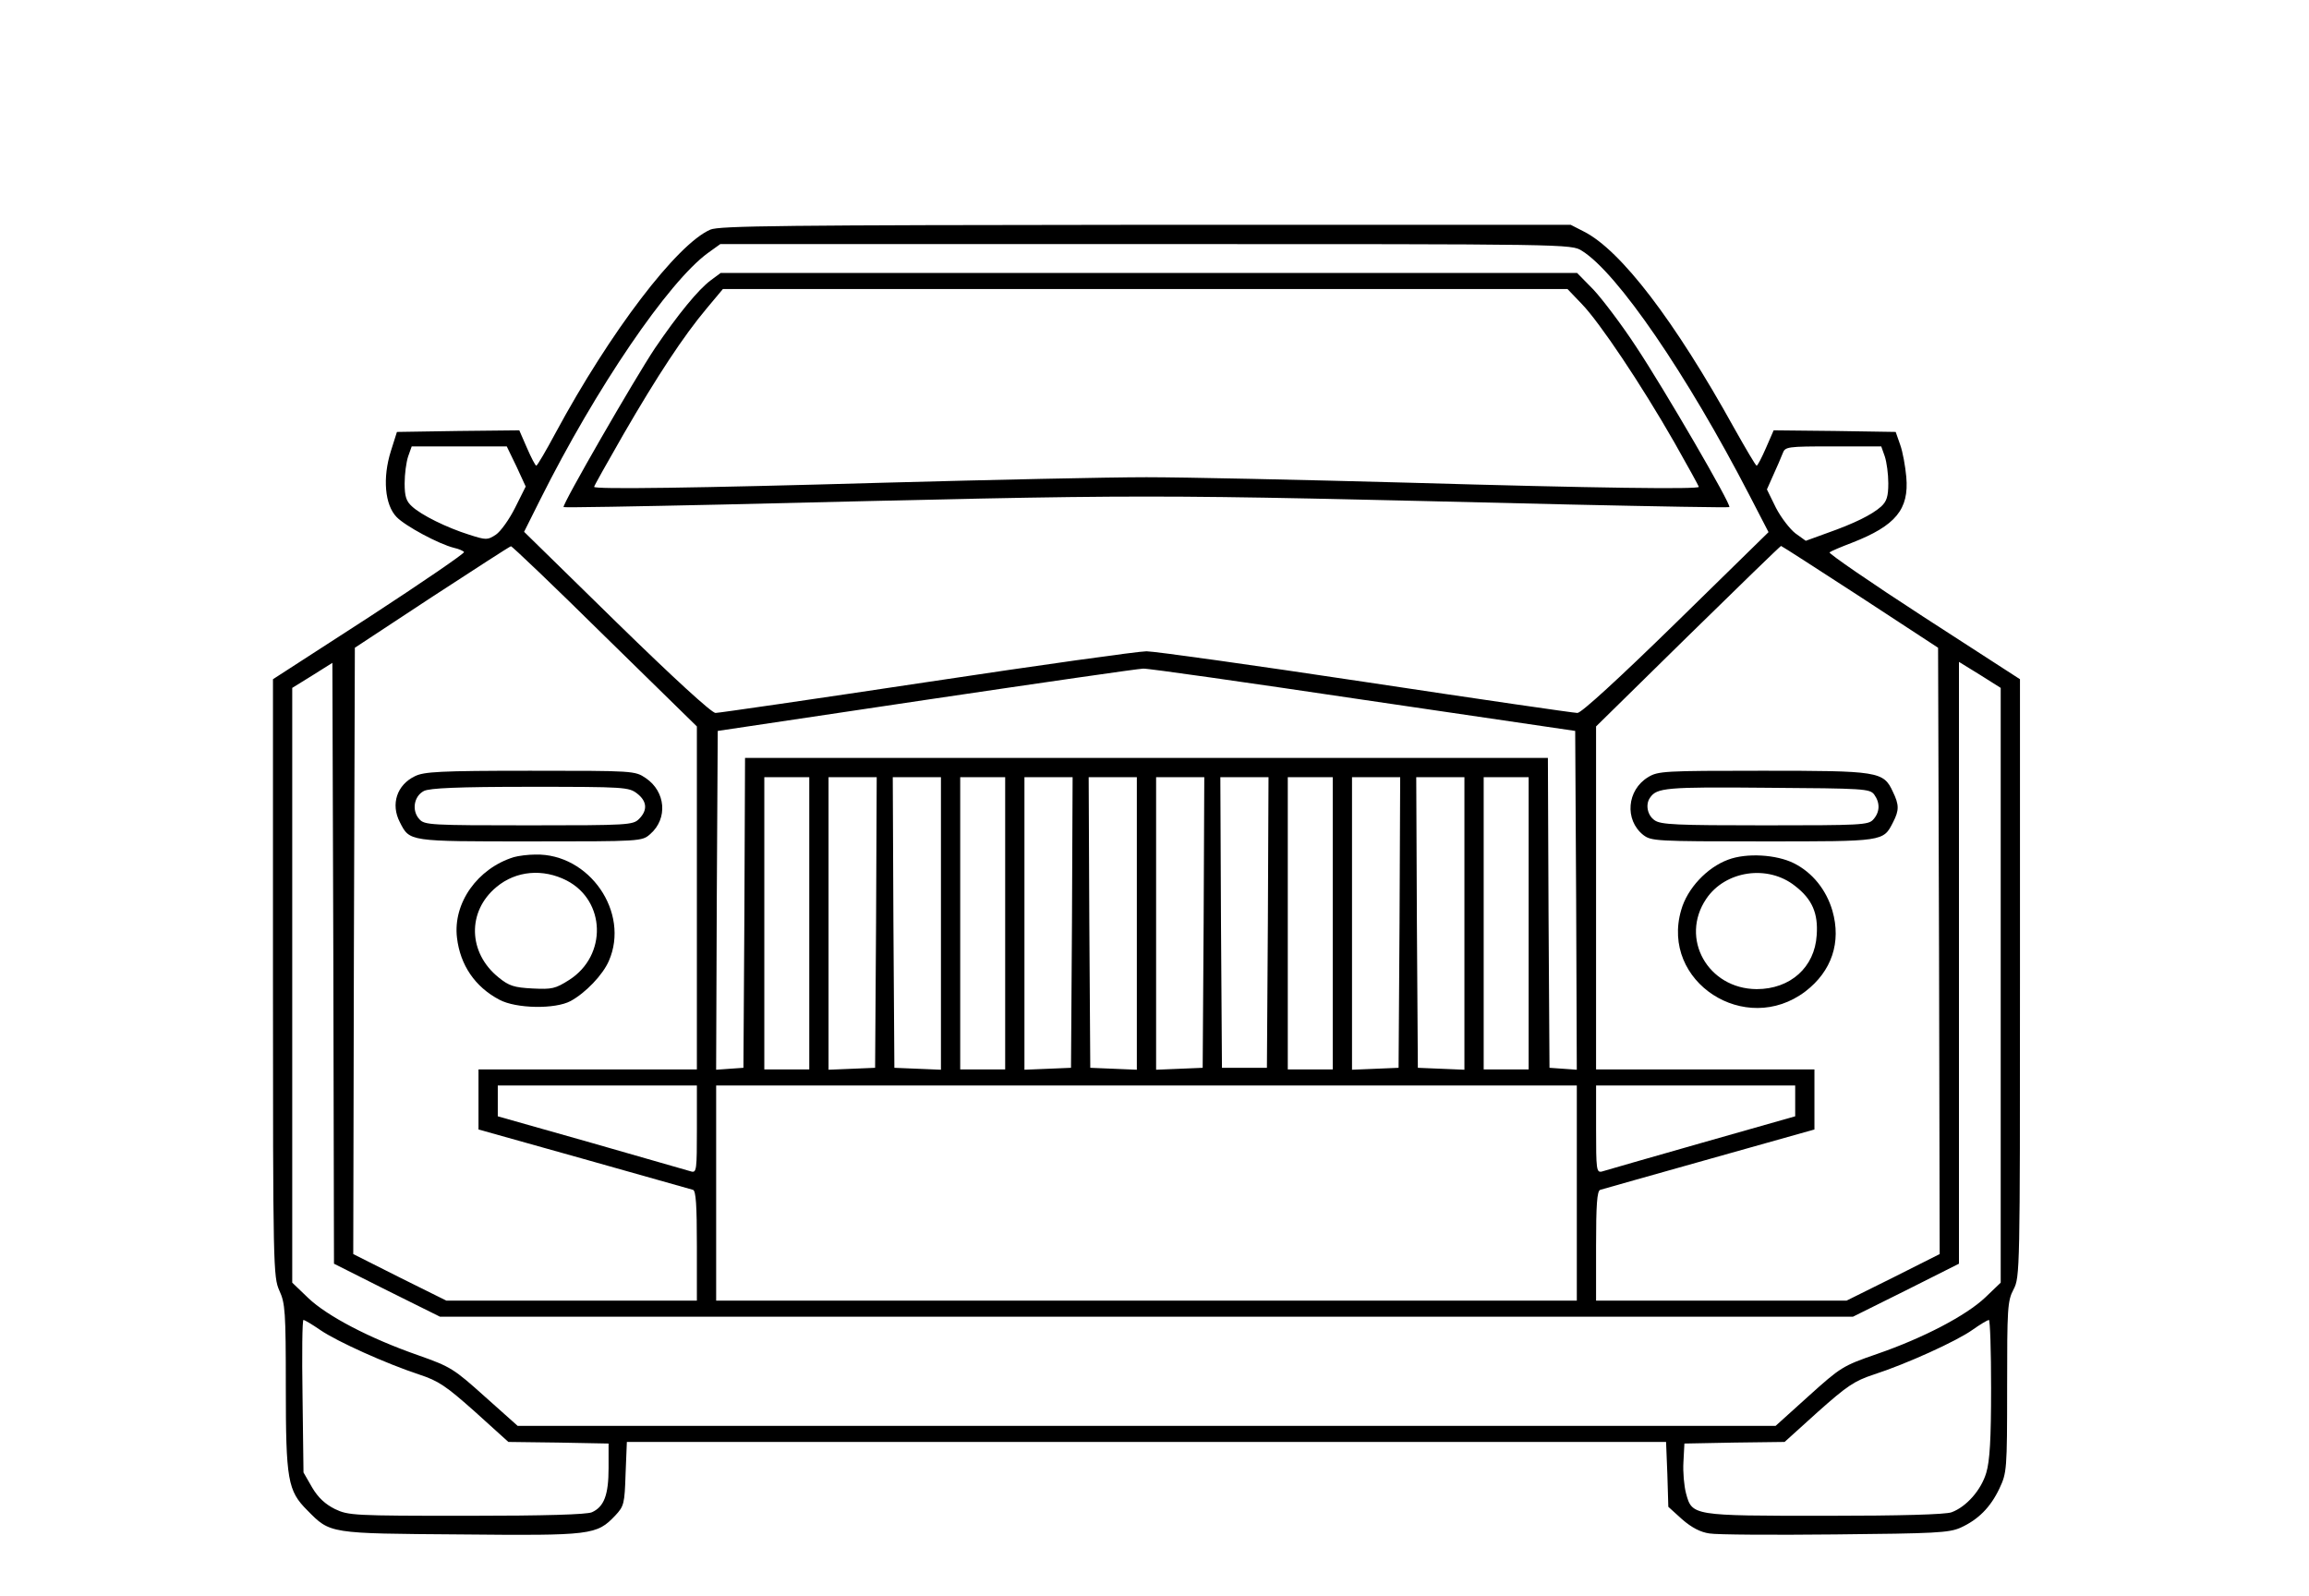 <?xml version="1.0" standalone="no"?>
<!DOCTYPE svg PUBLIC "-//W3C//DTD SVG 20010904//EN"
 "http://www.w3.org/TR/2001/REC-SVG-20010904/DTD/svg10.dtd">
<svg version="1.0" xmlns="http://www.w3.org/2000/svg"
 width="719pt" height="497pt" viewBox="0 0 719 497"
 preserveAspectRatio="xMidYMid meet">

<g transform="translate(0,497) scale(0.1,-0.1)"
fill="#000000" stroke="none">
<path d="M2212 4255 c-104 -45 -312 -318 -482 -633 -30 -56 -57 -102 -60 -102
-3 0 -16 25 -29 55 l-24 55 -190 -2 -191 -3 -19 -60 c-26 -83 -19 -167 18
-205 27 -28 131 -84 179 -96 14 -3 28 -9 31 -13 2 -4 -131 -95 -295 -202
l-300 -194 0 -930 c0 -905 1 -931 20 -974 18 -39 20 -65 20 -300 0 -290 6
-323 67 -384 72 -73 66 -72 477 -75 409 -4 424 -2 482 59 27 29 29 36 32 130
l4 99 1618 0 1618 0 4 -101 3 -101 43 -39 c30 -26 57 -40 85 -44 23 -4 200 -5
392 -3 311 3 354 5 390 21 55 25 93 63 121 122 23 49 24 57 24 315 0 246 1
269 20 305 20 38 20 59 20 970 l0 930 -300 194 c-165 107 -297 198 -293 201 5
4 36 17 70 30 136 53 178 104 169 205 -3 33 -11 78 -19 100 l-14 40 -190 3
-190 2 -24 -55 c-13 -30 -26 -55 -29 -55 -3 0 -34 53 -70 117 -185 334 -353
554 -468 612 l-41 21 -1323 0 c-1125 -1 -1328 -3 -1356 -15z m2714 -66 c110
-68 327 -385 521 -760 l60 -116 -288 -282 c-179 -175 -295 -281 -307 -281 -11
0 -307 43 -658 96 -352 53 -659 96 -684 96 -25 0 -333 -43 -684 -96 -352 -53
-648 -96 -658 -96 -12 0 -133 111 -308 282 l-288 282 50 100 c174 348 399 678
522 768 l39 28 1325 0 c1320 0 1325 0 1358 -21z m-3318 -671 l29 -63 -33 -66
c-18 -36 -45 -74 -60 -84 -26 -17 -30 -17 -83 0 -70 22 -149 61 -178 88 -18
16 -23 31 -23 72 0 29 5 66 11 84 l11 31 148 0 148 0 30 -62z m4261 31 c6 -18
11 -55 11 -84 0 -41 -5 -56 -22 -72 -29 -26 -84 -53 -169 -83 l-66 -24 -32 23
c-17 13 -45 49 -61 80 l-28 57 20 45 c11 24 24 54 29 67 8 21 12 22 158 22
l149 0 11 -31z m-3986 -560 l287 -281 0 -534 0 -534 -340 0 -340 0 0 -93 0
-94 328 -92 c180 -51 333 -94 340 -96 9 -3 12 -47 12 -175 l0 -170 -390 0
-390 0 -145 72 -145 73 2 944 3 944 240 158 c132 86 243 158 246 158 3 1 135
-125 292 -280z m3909 123 l243 -159 3 -944 2 -944 -145 -73 -145 -72 -390 0
-390 0 0 170 c0 128 3 172 13 175 6 2 159 45 340 96 l327 92 0 94 0 93 -340 0
-340 0 0 534 0 534 286 281 c158 155 288 281 290 281 2 0 112 -71 246 -158z
m-4587 -2160 l165 -82 2200 0 2200 0 165 82 165 83 0 937 0 937 65 -40 65 -41
0 -926 0 -926 -48 -46 c-59 -56 -192 -126 -337 -176 -107 -37 -113 -41 -213
-131 l-103 -93 -1959 0 -1958 0 -102 91 c-97 87 -106 93 -208 129 -152 53
-283 122 -342 178 l-50 48 0 926 0 926 63 39 62 39 3 -936 2 -935 165 -83z
m3040 1839 l660 -97 3 -528 2 -527 -42 3 -43 3 -3 483 -2 482 -1250 0 -1250 0
-2 -482 -3 -483 -43 -3 -42 -3 2 527 3 528 650 97 c358 53 661 97 675 97 14 1
322 -43 685 -97z m-1725 -696 l0 -455 -70 0 -70 0 0 455 0 455 70 0 70 0 0
-455z m208 3 l-3 -453 -72 -3 -73 -3 0 456 0 455 75 0 75 0 -2 -452z m202 -3
l0 -456 -72 3 -73 3 -3 453 -2 452 75 0 75 0 0 -455z m200 0 l0 -455 -70 0
-70 0 0 455 0 455 70 0 70 0 0 -455z m208 3 l-3 -453 -72 -3 -73 -3 0 456 0
455 75 0 75 0 -2 -452z m202 -3 l0 -456 -72 3 -73 3 -3 453 -2 452 75 0 75 0
0 -455z m208 3 l-3 -453 -72 -3 -73 -3 0 456 0 455 75 0 75 0 -2 -452z m200 0
l-3 -453 -70 0 -70 0 -3 453 -2 452 75 0 75 0 -2 -452z m202 -3 l0 -455 -70 0
-70 0 0 455 0 455 70 0 70 0 0 -455z m208 3 l-3 -453 -72 -3 -73 -3 0 456 0
455 75 0 75 0 -2 -452z m202 -3 l0 -456 -72 3 -73 3 -3 453 -2 452 75 0 75 0
0 -455z m200 0 l0 -455 -70 0 -70 0 0 455 0 455 70 0 70 0 0 -455z m-2590
-641 c0 -125 -1 -136 -17 -132 -10 3 -150 43 -310 89 l-293 83 0 48 0 48 310
0 310 0 0 -136z m2740 -199 l0 -335 -1340 0 -1340 0 0 335 0 335 1340 0 1340
0 0 -335z m680 287 l0 -48 -292 -83 c-161 -46 -301 -86 -310 -89 -17 -4 -18 7
-18 132 l0 136 310 0 310 0 0 -48z m-4592 -714 c53 -36 204 -104 307 -138 61
-20 84 -36 174 -116 l104 -94 156 -2 156 -3 0 -76 c0 -84 -14 -121 -52 -138
-16 -7 -143 -11 -390 -11 -352 0 -368 1 -410 21 -30 15 -52 35 -71 67 l-27 47
-3 238 c-2 130 -1 237 3 237 3 0 27 -14 53 -32z m5202 -181 c0 -159 -4 -226
-15 -263 -16 -54 -62 -106 -108 -123 -18 -7 -160 -11 -393 -11 -415 0 -415 0
-434 70 -6 23 -10 66 -8 98 l3 57 156 3 156 2 104 94 c90 80 113 96 174 116
102 33 258 104 307 139 24 17 46 30 51 31 4 0 7 -96 7 -213z"/>
<path d="M2213 4097 c-38 -28 -102 -106 -174 -212 -62 -93 -290 -488 -284
-494 3 -2 226 2 497 8 1391 33 1245 33 2636 0 271 -6 494 -10 497 -8 7 7 -203
368 -290 499 -45 69 -106 149 -133 178 l-51 52 -1333 0 -1334 0 -31 -23z
m2713 -74 c55 -57 184 -249 288 -431 42 -74 76 -136 76 -138 0 -8 -316 -4
-905 13 -330 9 -697 17 -815 17 -118 0 -485 -8 -815 -17 -594 -17 -905 -21
-905 -13 0 3 41 76 91 163 106 183 187 306 259 392 l51 61 1315 0 1315 0 45
-47z"/>
<path d="M1292 2553 c-56 -27 -76 -87 -47 -143 31 -61 26 -60 407 -60 345 0
347 0 373 23 55 48 48 132 -14 174 -34 23 -37 23 -360 23 -281 0 -331 -3 -359
-17z m692 -54 c31 -24 33 -52 6 -79 -19 -19 -33 -20 -343 -20 -306 0 -325 1
-341 19 -25 27 -17 72 14 88 18 9 105 13 331 13 295 0 307 -1 333 -21z"/>
<path d="M1600 2301 c-113 -35 -190 -143 -177 -251 10 -85 56 -153 132 -193
52 -28 174 -30 222 -4 46 25 100 81 119 125 66 151 -61 335 -229 331 -23 0
-53 -4 -67 -8z m165 -73 c121 -63 126 -233 8 -309 -44 -28 -54 -30 -115 -27
-57 3 -73 8 -105 34 -96 77 -99 206 -7 282 61 51 145 58 219 20z"/>
<path d="M5132 2550 c-66 -40 -74 -133 -15 -180 25 -19 38 -20 372 -20 379 0
375 -1 406 60 19 37 19 54 -1 95 -29 63 -45 65 -406 65 -306 0 -325 -1 -356
-20z m704 -54 c19 -26 18 -55 -3 -78 -15 -17 -39 -18 -337 -18 -275 0 -325 2
-344 16 -22 15 -29 49 -14 70 21 31 49 34 365 31 302 -2 319 -3 333 -21z"/>
<path d="M5381 2293 c-65 -24 -127 -89 -146 -157 -65 -223 200 -395 387 -253
82 63 112 153 84 251 -19 65 -62 119 -120 148 -54 27 -147 33 -205 11z m209
-82 c53 -41 72 -85 67 -153 -6 -100 -82 -168 -187 -168 -152 1 -240 158 -157
281 59 88 192 108 277 40z"/>
</g>
</svg>
